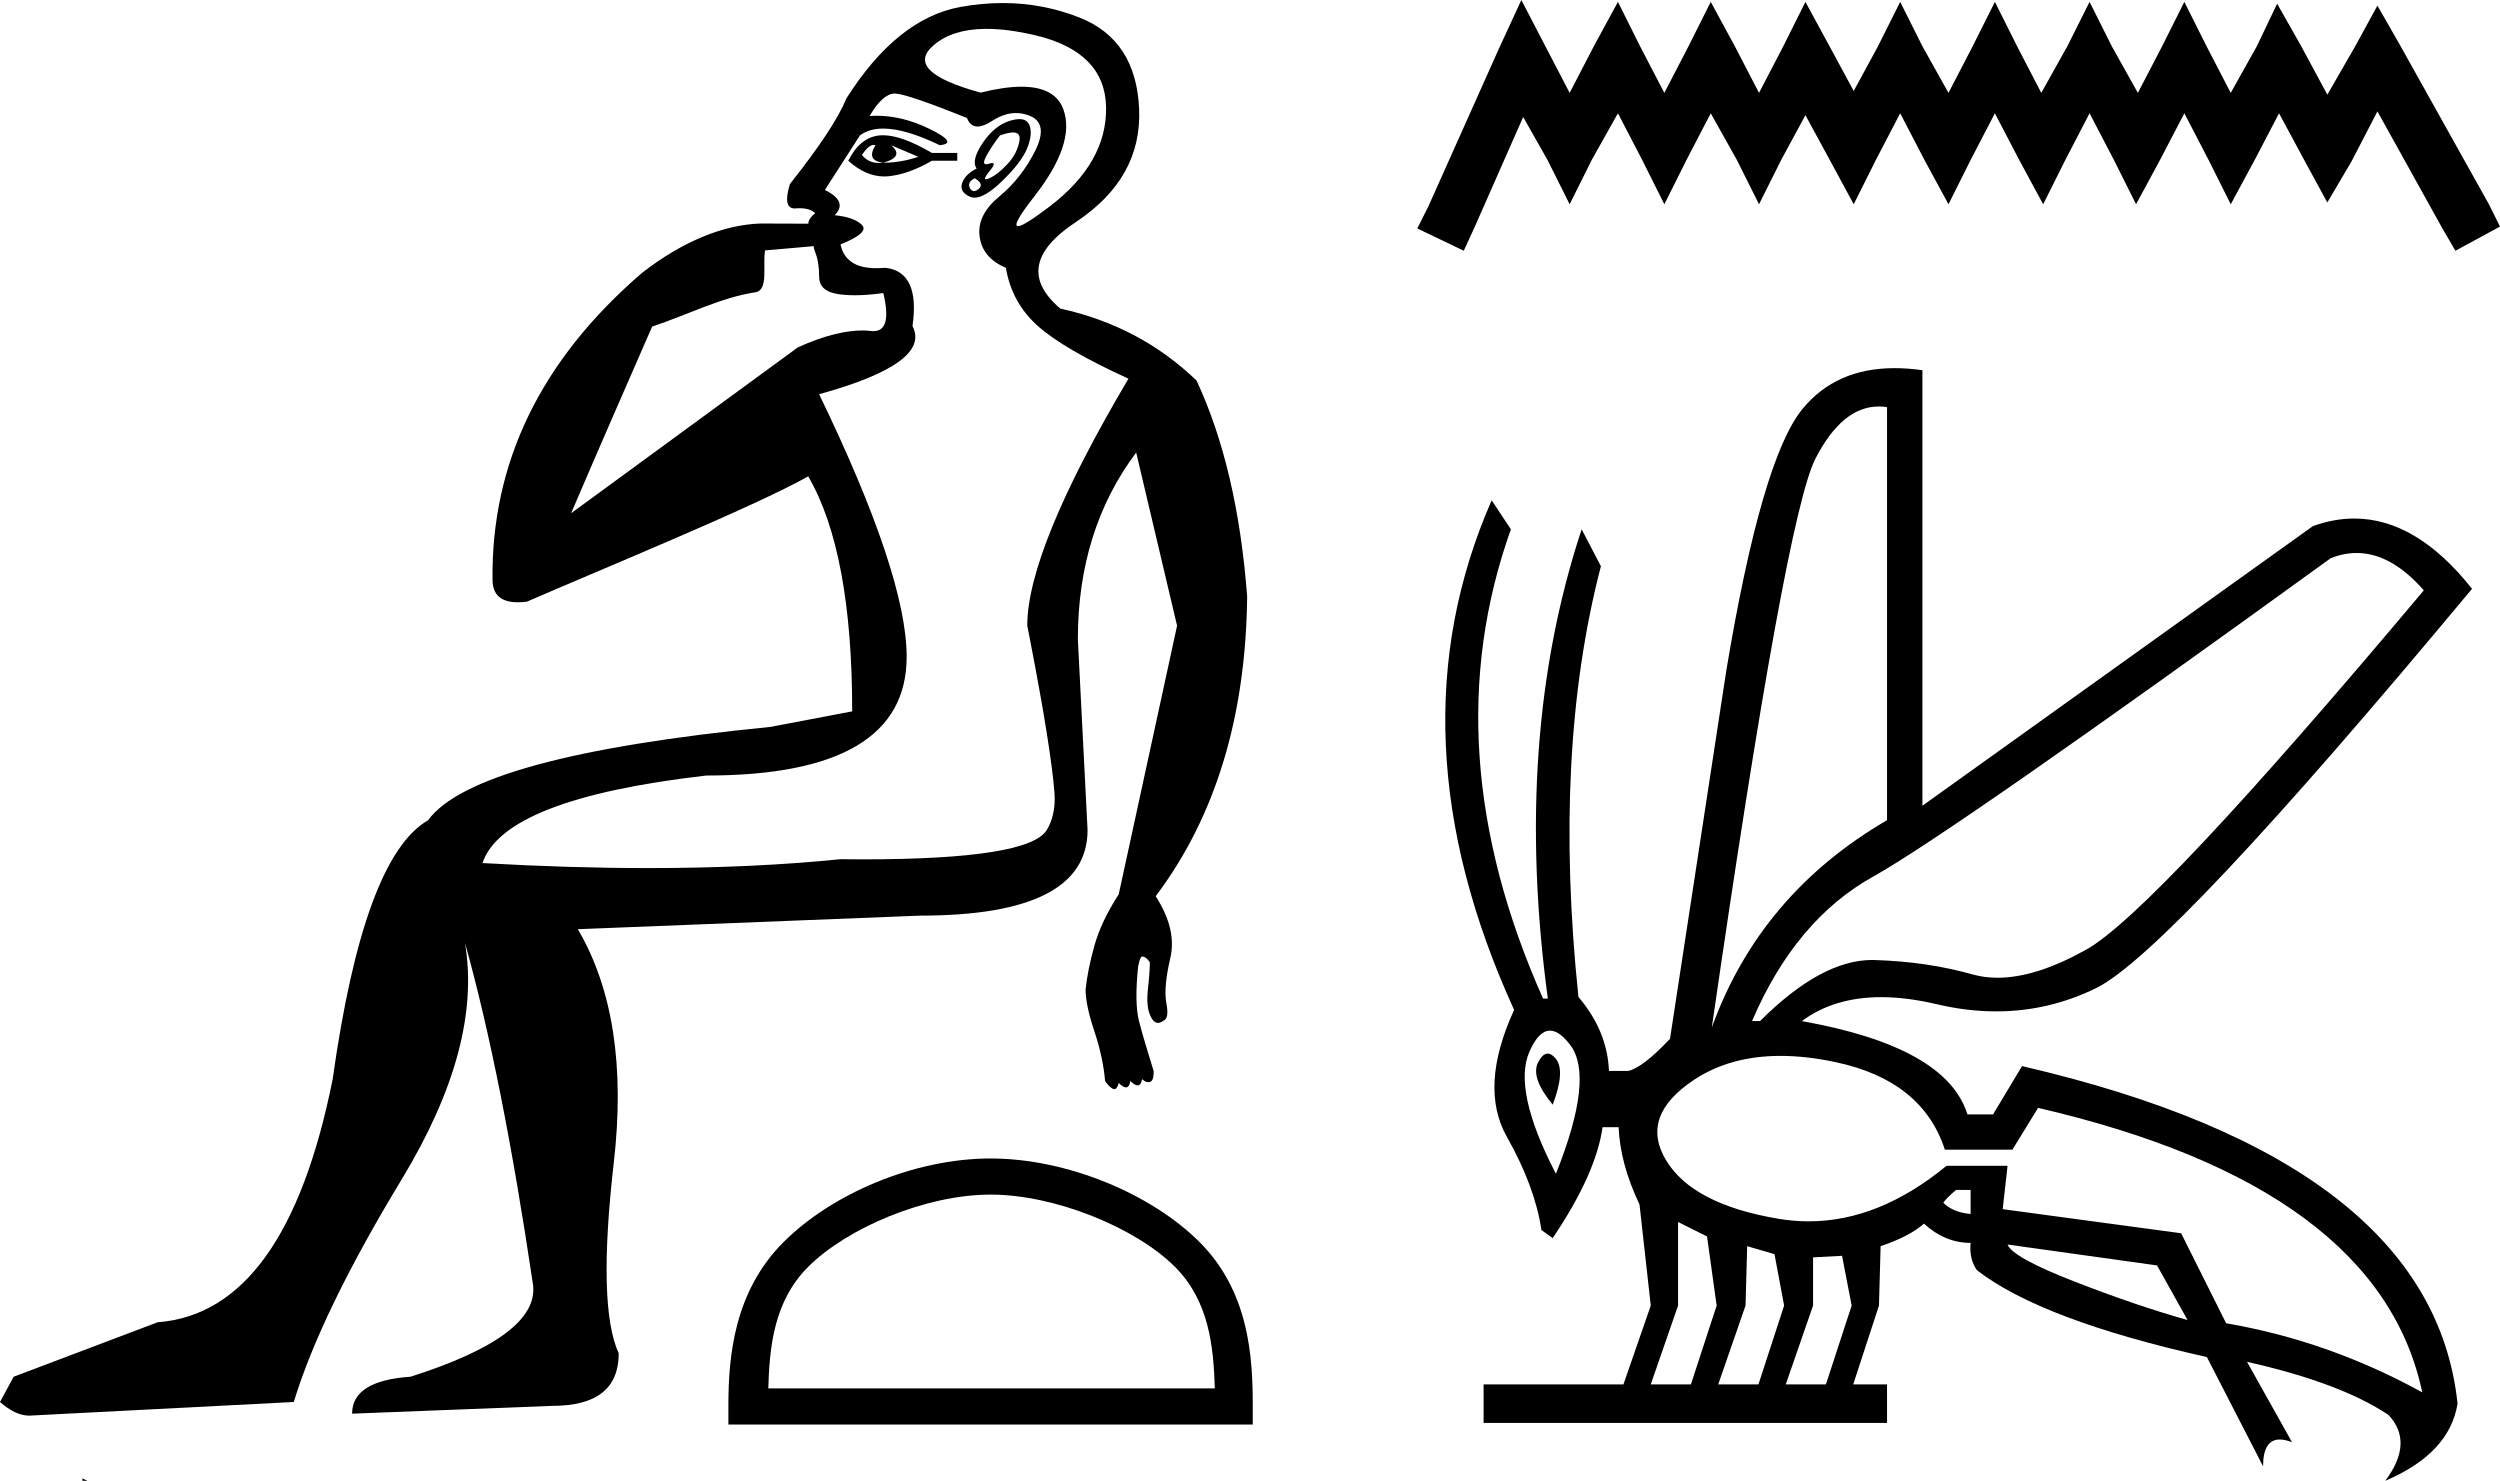 <?xml version='1.0' encoding='UTF-8' standalone='yes'?><svg xmlns='http://www.w3.org/2000/svg' xmlns:xlink='http://www.w3.org/1999/xlink' width='30.389' height='18.0' ><path d='M 10.622 1.761 C 10.622 1.761 10.623 1.761 10.624 1.761 C 10.63 1.762 10.636 1.763 10.642 1.765 C 10.564 1.891 10.595 1.962 10.737 1.978 C 10.91 1.93 10.942 1.859 10.832 1.765 L 10.832 1.765 C 10.942 1.812 11.052 1.859 11.163 1.906 C 11.021 1.954 10.879 1.978 10.737 1.978 C 10.719 1.98 10.701 1.981 10.684 1.981 C 10.598 1.981 10.529 1.949 10.477 1.883 C 10.531 1.802 10.579 1.761 10.622 1.761 ZM 10.734 1.644 C 10.719 1.644 10.704 1.645 10.69 1.646 C 10.532 1.662 10.406 1.765 10.311 1.954 C 10.453 2.081 10.598 2.145 10.747 2.145 C 10.763 2.145 10.78 2.144 10.796 2.143 C 10.962 2.127 11.139 2.064 11.328 1.954 L 11.636 1.954 L 11.636 1.859 L 11.328 1.859 C 11.085 1.716 10.888 1.645 10.735 1.644 C 10.735 1.644 10.734 1.644 10.734 1.644 ZM 12.313 1.61 C 12.376 1.61 12.402 1.642 12.393 1.705 C 12.377 1.808 12.33 1.902 12.251 1.989 C 12.172 2.076 12.097 2.135 12.026 2.167 C 12.007 2.175 11.993 2.179 11.984 2.179 C 11.96 2.179 11.974 2.147 12.026 2.084 C 12.082 2.016 12.094 1.982 12.062 1.982 C 12.053 1.982 12.041 1.984 12.026 1.989 C 12.011 1.994 11.998 1.997 11.988 1.997 C 11.953 1.997 11.953 1.963 11.99 1.895 C 12.038 1.808 12.093 1.725 12.156 1.646 C 12.221 1.623 12.273 1.611 12.311 1.61 C 12.312 1.61 12.312 1.61 12.313 1.61 ZM 11.849 2.167 C 11.927 2.214 11.943 2.257 11.896 2.297 C 11.874 2.315 11.855 2.323 11.839 2.323 C 11.819 2.323 11.802 2.311 11.789 2.285 C 11.766 2.237 11.786 2.198 11.849 2.167 ZM 12.391 1.448 C 12.358 1.448 12.319 1.455 12.274 1.469 C 12.148 1.508 12.038 1.599 11.943 1.741 C 11.849 1.883 11.825 1.985 11.872 2.048 C 11.778 2.096 11.719 2.155 11.695 2.226 C 11.671 2.297 11.703 2.352 11.789 2.391 C 11.807 2.399 11.826 2.403 11.846 2.403 C 11.928 2.403 12.035 2.34 12.168 2.214 C 12.333 2.056 12.44 1.918 12.487 1.8 C 12.534 1.682 12.542 1.587 12.511 1.516 C 12.491 1.472 12.453 1.449 12.396 1.448 C 12.395 1.448 12.393 1.448 12.391 1.448 ZM 11.994 0.351 C 12.166 0.351 12.362 0.377 12.582 0.428 C 13.149 0.562 13.437 0.854 13.445 1.303 C 13.453 1.753 13.224 2.155 12.759 2.51 C 12.55 2.669 12.422 2.749 12.375 2.749 C 12.319 2.749 12.383 2.63 12.57 2.391 C 12.909 1.958 13.027 1.603 12.925 1.327 C 12.857 1.145 12.688 1.054 12.417 1.054 C 12.278 1.054 12.112 1.078 11.919 1.126 C 11.289 0.953 11.1 0.76 11.352 0.547 C 11.502 0.42 11.707 0.355 11.968 0.351 C 11.977 0.351 11.985 0.351 11.994 0.351 ZM 9.891 2.992 C 9.892 3.014 9.899 3.039 9.909 3.065 C 9.941 3.144 9.957 3.243 9.957 3.361 C 9.957 3.479 10.031 3.55 10.181 3.574 C 10.246 3.584 10.317 3.589 10.394 3.589 C 10.497 3.589 10.611 3.58 10.737 3.562 L 10.737 3.562 C 10.811 3.871 10.771 4.025 10.618 4.025 C 10.607 4.025 10.595 4.025 10.583 4.023 C 10.553 4.019 10.519 4.017 10.482 4.017 C 10.296 4.017 10.027 4.071 9.696 4.224 L 6.942 6.239 C 7.323 5.349 7.657 4.59 7.927 3.97 C 8.356 3.827 8.767 3.615 9.181 3.553 C 9.346 3.528 9.268 3.229 9.3 3.043 C 9.342 3.042 9.673 3.01 9.891 2.992 ZM 10.878 1.137 C 10.879 1.137 10.88 1.137 10.881 1.137 C 10.884 1.137 10.887 1.138 10.891 1.138 C 10.993 1.146 11.281 1.244 11.754 1.434 C 11.78 1.503 11.823 1.538 11.883 1.538 C 11.931 1.538 11.991 1.515 12.061 1.469 C 12.159 1.406 12.255 1.374 12.35 1.374 C 12.408 1.374 12.465 1.386 12.523 1.41 C 12.672 1.473 12.692 1.615 12.582 1.836 C 12.471 2.056 12.326 2.241 12.144 2.391 C 11.963 2.541 11.884 2.703 11.908 2.876 C 11.931 3.049 12.038 3.176 12.227 3.255 C 12.274 3.538 12.404 3.775 12.617 3.964 C 12.83 4.153 13.197 4.366 13.717 4.603 C 12.897 5.99 12.487 6.991 12.487 7.606 C 12.487 7.606 12.53 7.819 12.585 8.115 C 12.673 8.583 12.79 9.26 12.818 9.64 C 12.832 9.829 12.79 9.981 12.724 10.089 C 12.578 10.328 11.828 10.446 10.48 10.446 C 10.395 10.446 10.307 10.445 10.217 10.444 C 9.505 10.516 8.726 10.552 7.881 10.552 C 7.247 10.552 6.575 10.532 5.865 10.491 C 6.039 9.971 6.945 9.616 8.585 9.427 C 10.209 9.427 11.021 8.946 11.021 7.984 C 11.021 7.322 10.666 6.258 9.957 4.792 C 10.871 4.54 11.249 4.264 11.092 3.964 C 11.155 3.523 11.045 3.286 10.761 3.255 C 10.721 3.258 10.684 3.26 10.649 3.26 C 10.402 3.26 10.258 3.164 10.217 2.971 C 10.453 2.876 10.54 2.797 10.477 2.734 C 10.414 2.671 10.303 2.632 10.146 2.616 C 10.256 2.506 10.217 2.403 10.027 2.309 L 10.453 1.646 C 10.527 1.591 10.622 1.563 10.737 1.563 C 10.916 1.563 11.144 1.63 11.423 1.765 C 11.58 1.749 11.537 1.682 11.293 1.564 C 11.077 1.459 10.864 1.407 10.655 1.407 C 10.627 1.407 10.599 1.408 10.571 1.41 C 10.677 1.228 10.78 1.137 10.878 1.137 ZM 12.188 0.037 C 12.019 0.037 11.847 0.053 11.671 0.085 C 11.159 0.18 10.698 0.55 10.288 1.197 C 10.193 1.433 9.964 1.78 9.602 2.237 C 9.541 2.435 9.561 2.534 9.661 2.534 C 9.665 2.534 9.669 2.533 9.673 2.533 C 9.689 2.532 9.704 2.531 9.718 2.531 C 9.805 2.531 9.869 2.552 9.909 2.592 C 9.857 2.632 9.829 2.674 9.825 2.719 L 9.24 2.717 C 8.795 2.733 8.3 2.932 7.808 3.314 C 6.568 4.379 5.971 5.63 5.987 7.045 C 5.987 7.236 6.095 7.321 6.297 7.321 C 6.33 7.321 6.366 7.318 6.404 7.314 C 7.318 6.916 9.188 6.152 9.824 5.79 C 10.18 6.4 10.359 7.352 10.359 8.647 L 9.365 8.836 C 6.969 9.072 5.581 9.451 5.203 9.971 C 4.683 10.271 4.296 11.319 4.044 13.117 C 3.666 15.009 2.956 15.994 1.916 16.073 L 0.166 16.735 L 0.0 17.042 C 0.126 17.153 0.244 17.208 0.355 17.208 L 3.571 17.042 C 3.792 16.317 4.229 15.414 4.884 14.334 C 5.538 13.254 5.794 12.297 5.652 11.461 L 5.652 11.461 C 5.952 12.533 6.228 13.921 6.48 15.623 C 6.527 16.033 6.031 16.404 4.99 16.735 C 4.517 16.767 4.28 16.916 4.28 17.184 L 6.716 17.089 C 7.252 17.089 7.521 16.877 7.521 16.451 C 7.347 16.073 7.327 15.3 7.461 14.133 C 7.595 12.967 7.45 12.021 7.024 11.295 L 11.186 11.13 C 12.542 11.13 13.22 10.783 13.22 10.089 L 13.102 7.772 C 13.102 6.889 13.338 6.132 13.811 5.501 L 14.308 7.606 L 13.599 10.87 C 13.457 11.09 13.358 11.299 13.303 11.496 C 13.248 11.693 13.212 11.871 13.196 12.029 C 13.196 12.155 13.232 12.324 13.303 12.537 C 13.374 12.75 13.417 12.951 13.433 13.14 C 13.465 13.187 13.496 13.219 13.528 13.235 C 13.534 13.238 13.54 13.239 13.546 13.239 C 13.568 13.239 13.586 13.214 13.599 13.164 C 13.634 13.2 13.664 13.218 13.686 13.218 C 13.714 13.218 13.732 13.192 13.74 13.14 C 13.776 13.176 13.806 13.194 13.828 13.194 C 13.856 13.194 13.874 13.168 13.883 13.117 C 13.908 13.142 13.933 13.154 13.958 13.154 C 13.964 13.154 13.971 13.154 13.977 13.152 C 14.009 13.144 14.024 13.101 14.024 13.022 C 13.946 12.77 13.886 12.569 13.847 12.419 C 13.807 12.269 13.804 12.044 13.835 11.745 C 13.851 11.666 13.867 11.627 13.883 11.627 C 13.914 11.627 13.946 11.65 13.977 11.697 C 13.977 11.776 13.969 11.887 13.953 12.029 C 13.938 12.171 13.949 12.281 13.989 12.36 C 14.013 12.409 14.043 12.434 14.076 12.434 C 14.097 12.434 14.119 12.425 14.142 12.407 C 14.19 12.391 14.202 12.32 14.178 12.194 C 14.154 12.068 14.17 11.887 14.225 11.65 C 14.281 11.414 14.221 11.162 14.048 10.894 C 14.773 9.932 15.144 8.718 15.16 7.251 C 15.081 6.211 14.876 5.336 14.545 4.626 C 14.087 4.185 13.536 3.893 12.889 3.751 C 12.479 3.404 12.542 3.053 13.078 2.699 C 13.614 2.344 13.87 1.887 13.847 1.327 C 13.823 0.767 13.583 0.397 13.126 0.215 C 12.826 0.096 12.514 0.037 12.19 0.037 C 12.189 0.037 12.189 0.037 12.188 0.037 ZM 1.002 17.97 C 1 17.979 1.003 17.99 1.002 18 C 1.008 18 1.013 18 1.017 18 C 1.028 18 1.036 18 1.048 18 C 1.052 18 1.056 18 1.061 18 C 1.045 17.987 1.018 17.983 1.002 17.97 Z' style='fill:#000000;stroke:none' /><path d='M 12.041 14.521 C 12.825 14.521 13.807 14.924 14.282 15.399 C 14.697 15.814 14.751 16.365 14.767 16.877 L 9.339 16.877 C 9.354 16.365 9.409 15.814 9.824 15.399 C 10.299 14.924 11.257 14.521 12.041 14.521 ZM 12.041 14.082 C 11.111 14.082 10.11 14.512 9.524 15.099 C 8.922 15.7 8.854 16.492 8.854 17.085 L 8.854 17.316 L 15.228 17.316 L 15.228 17.085 C 15.228 16.492 15.183 15.7 14.582 15.099 C 13.995 14.512 12.971 14.082 12.041 14.082 Z' style='fill:#000000;stroke:none' /><path d='M 18.493 0.0 L 18.222 0.587 L 17.364 2.506 L 17.228 2.777 L 17.793 3.048 L 17.928 2.754 L 18.515 1.422 L 18.809 1.941 L 19.08 2.483 L 19.35 1.941 L 19.667 1.377 L 19.96 1.941 L 20.231 2.483 L 20.502 1.941 L 20.795 1.377 L 21.111 1.941 L 21.382 2.483 L 21.653 1.941 L 21.946 1.4 L 22.24 1.941 L 22.533 2.483 L 22.804 1.941 L 23.098 1.377 L 23.391 1.941 L 23.685 2.483 L 23.956 1.941 L 24.249 1.377 L 24.543 1.941 L 24.836 2.483 L 25.107 1.941 L 25.4 1.377 L 25.694 1.941 L 25.965 2.483 L 26.258 1.941 L 26.552 1.377 L 26.845 1.941 L 27.116 2.483 L 27.409 1.941 L 27.703 1.377 L 28.019 1.964 L 28.29 2.461 L 28.583 1.964 L 28.899 1.354 L 29.689 2.777 L 29.847 3.048 L 30.389 2.754 L 30.254 2.483 L 29.17 0.542 L 28.899 0.068 L 28.628 0.564 L 28.29 1.151 L 27.974 0.564 L 27.68 0.045 L 27.432 0.564 L 27.116 1.129 L 26.823 0.564 L 26.552 0.023 L 26.281 0.564 L 25.987 1.129 L 25.671 0.564 L 25.4 0.023 L 25.129 0.564 L 24.813 1.129 L 24.52 0.564 L 24.249 0.023 L 23.978 0.564 L 23.685 1.129 L 23.369 0.564 L 23.098 0.023 L 22.827 0.564 L 22.533 1.106 L 22.24 0.564 L 21.946 0.023 L 21.676 0.564 L 21.382 1.129 L 21.089 0.564 L 20.795 0.023 L 20.524 0.564 L 20.231 1.129 L 19.937 0.564 L 19.667 0.023 L 19.373 0.564 L 19.08 1.129 L 18.786 0.564 L 18.493 0.0 Z' style='fill:#000000;stroke:none' /><path d='M 28.647 6.722 Q 29.065 6.722 29.463 7.176 Q 26.181 11.084 25.36 11.543 Q 24.748 11.885 24.283 11.885 Q 24.124 11.885 23.983 11.846 Q 23.426 11.689 22.791 11.67 Q 22.775 11.669 22.759 11.669 Q 22.137 11.669 21.394 12.412 L 21.297 12.412 Q 21.824 11.181 22.772 10.654 Q 23.719 10.126 28.33 6.786 Q 28.49 6.722 28.647 6.722 ZM 22.838 4.941 Q 22.887 4.941 22.938 4.949 L 22.938 9.97 Q 21.394 10.869 20.808 12.49 Q 21.707 6.278 22.068 5.574 Q 22.394 4.941 22.838 4.941 ZM 18.813 12.807 Q 18.753 12.807 18.698 12.911 Q 18.6 13.096 18.874 13.428 Q 19.03 13.018 18.913 12.871 Q 18.861 12.807 18.813 12.807 ZM 18.841 12.528 Q 18.956 12.528 19.089 12.705 Q 19.382 13.096 18.913 14.268 Q 18.386 13.252 18.591 12.784 Q 18.703 12.528 18.841 12.528 ZM 23.954 14.464 L 23.954 14.757 Q 23.739 14.737 23.622 14.62 Q 23.661 14.561 23.778 14.464 ZM 24.403 15.128 L 26.22 15.382 L 26.591 16.046 Q 25.966 15.87 25.214 15.577 Q 24.462 15.284 24.403 15.128 ZM 20.398 14.854 L 20.75 15.03 L 20.867 15.87 L 20.554 16.828 L 20.066 16.828 L 20.398 15.87 L 20.398 14.854 ZM 21.238 15.148 L 21.57 15.245 L 21.687 15.87 L 21.375 16.828 L 20.886 16.828 L 21.218 15.87 L 21.238 15.148 ZM 22.391 15.265 L 22.508 15.87 L 22.195 16.828 L 21.707 16.828 L 22.039 15.87 L 22.039 15.284 L 22.391 15.265 ZM 21.644 12.835 Q 21.956 12.835 22.313 12.911 Q 23.368 13.135 23.641 13.975 L 24.462 13.975 L 24.774 13.467 Q 28.916 14.425 29.444 16.925 Q 28.31 16.3 27.06 16.085 L 26.513 14.991 L 24.344 14.698 L 24.403 14.171 L 23.661 14.171 Q 22.84 14.846 21.986 14.846 Q 21.803 14.846 21.619 14.815 Q 20.574 14.64 20.251 14.102 Q 19.929 13.565 20.593 13.125 Q 21.033 12.835 21.644 12.835 ZM 23.03 4.475 Q 22.318 4.475 21.912 4.969 Q 21.414 5.574 20.984 8.153 L 20.3 12.627 Q 19.968 12.979 19.792 13.018 L 19.558 13.018 Q 19.538 12.53 19.187 12.119 Q 18.874 9.13 19.46 6.883 L 19.226 6.434 Q 18.386 8.974 18.815 12.139 L 18.757 12.139 Q 17.409 9.111 18.366 6.434 L 18.132 6.082 L 18.132 6.082 Q 16.881 8.935 18.405 12.276 Q 17.975 13.213 18.317 13.819 Q 18.659 14.425 18.737 14.952 L 18.874 15.05 Q 19.401 14.268 19.48 13.702 L 19.675 13.702 Q 19.695 14.151 19.929 14.64 L 20.066 15.87 L 19.734 16.828 L 18.034 16.828 L 18.034 17.297 L 22.938 17.297 L 22.938 16.828 L 22.527 16.828 L 22.84 15.87 L 22.86 15.148 Q 23.211 15.03 23.387 14.874 Q 23.641 15.108 23.954 15.108 Q 23.934 15.304 24.032 15.441 Q 24.813 16.046 26.826 16.496 L 27.509 17.824 Q 27.509 17.498 27.712 17.498 Q 27.776 17.498 27.861 17.531 L 27.314 16.554 L 27.314 16.554 Q 28.447 16.808 29.033 17.199 Q 29.346 17.531 28.994 18 Q 29.776 17.668 29.873 17.062 Q 29.561 14.112 24.579 12.959 L 24.227 13.546 L 23.915 13.546 Q 23.661 12.725 21.902 12.412 Q 22.295 12.121 22.867 12.121 Q 23.179 12.121 23.543 12.207 Q 23.913 12.294 24.266 12.294 Q 24.9 12.294 25.478 12.012 Q 26.376 11.572 30.049 7.157 Q 29.372 6.303 28.618 6.303 Q 28.371 6.303 28.115 6.395 L 23.368 9.794 L 23.368 4.5 Q 23.191 4.475 23.03 4.475 Z' style='fill:#000000;stroke:none' /></svg>